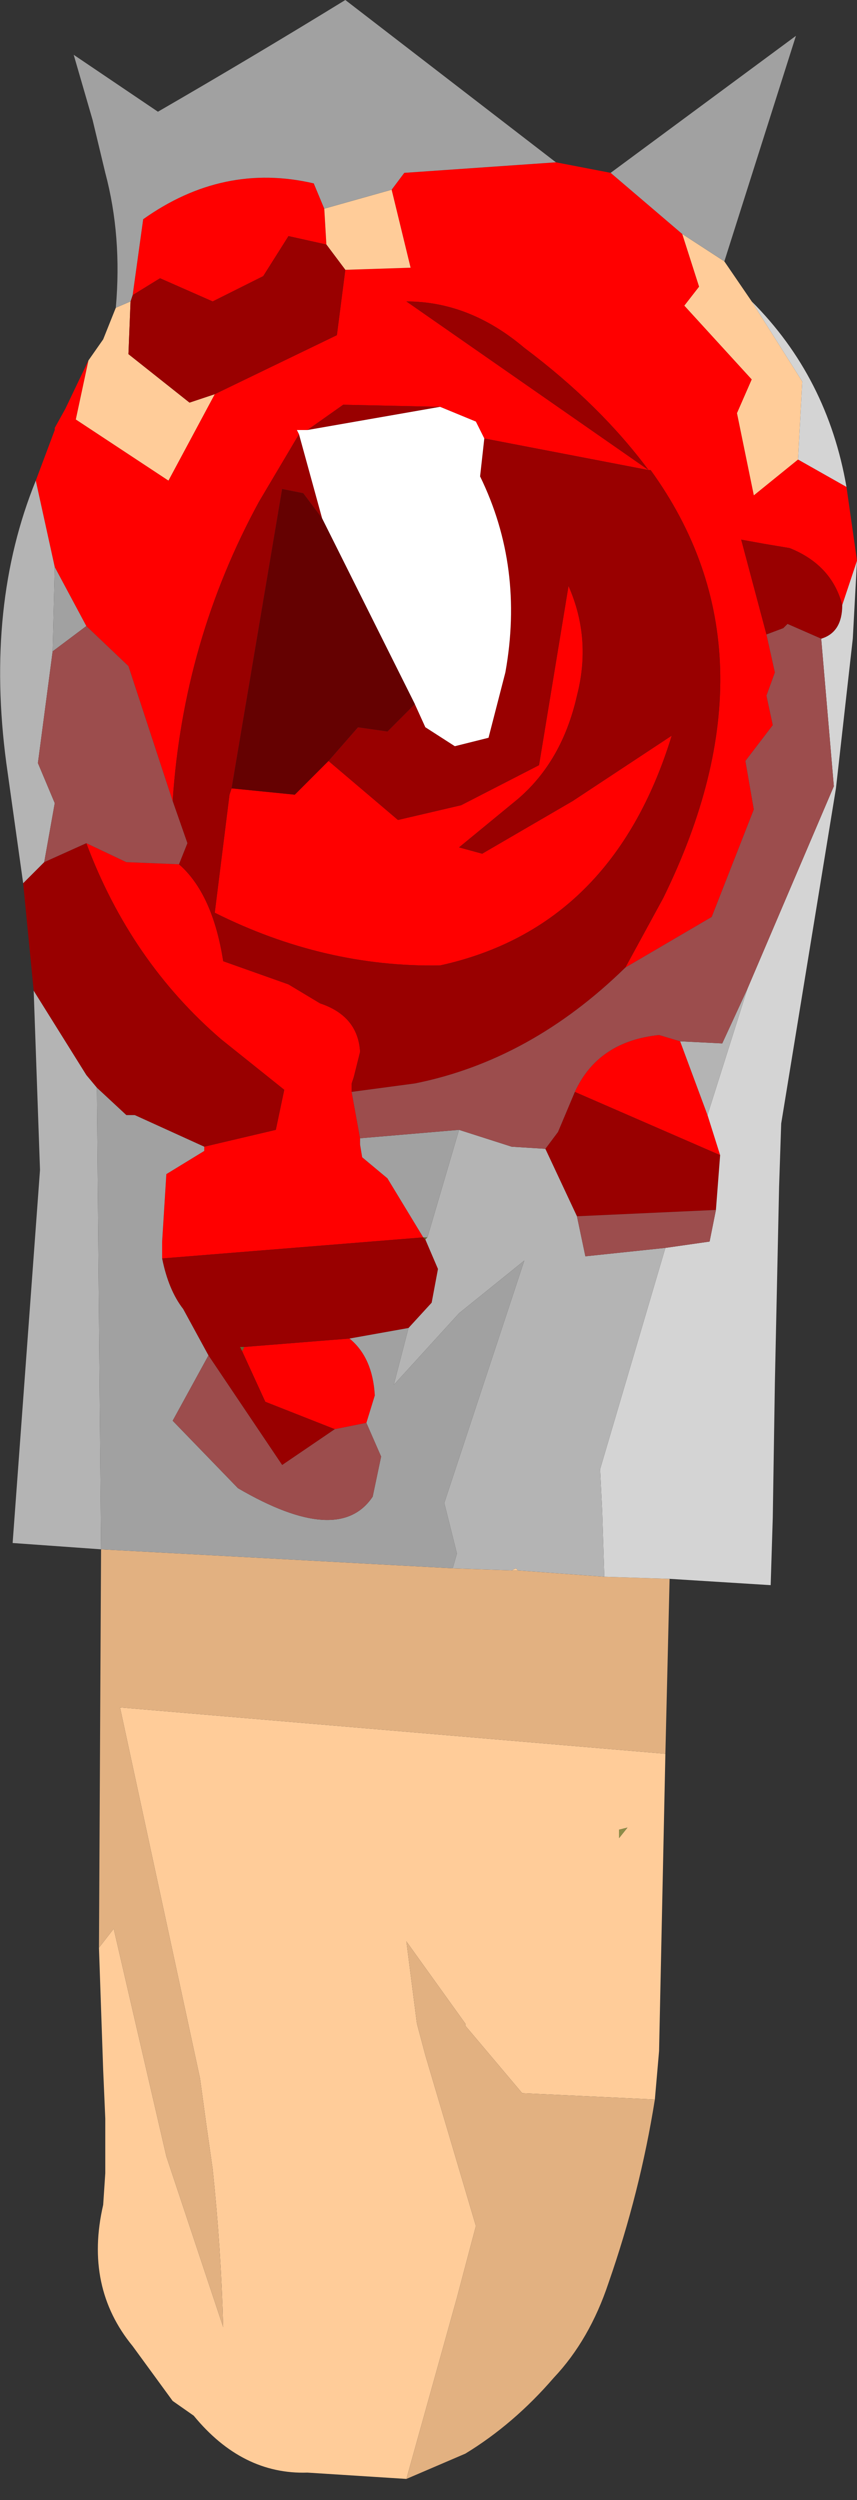 <?xml version="1.0" encoding="UTF-8" standalone="no"?>
<svg xmlns:ffdec="https://www.free-decompiler.com/flash" xmlns:xlink="http://www.w3.org/1999/xlink" ffdec:objectType="frame" height="59.3px" width="20.35px" xmlns="http://www.w3.org/2000/svg">
  <rect width="100%" height="100%" fill="#333333" stroke="none"/>
  <g transform="matrix(1.0, 0.0, 0.0, 1.0, 9.6, 31.7)">
    <use ffdec:characterId="1457" height="58.85" transform="matrix(1.0, 0.0, 0.0, 1.0, -9.6, -31.7)" width="20.35" xlink:href="#shape0"/>
  </g>
  <defs>
    <g id="shape0" transform="matrix(1.0, 0.0, 0.0, 1.0, 9.6, 31.7)">
      <path d="M10.5 -20.15 L10.75 -18.4 10.4 -17.35 Q10.15 -18.3 9.15 -18.7 L8.55 -18.8 8.0 -18.9 8.6 -16.65 8.8 -15.75 8.6 -15.2 8.75 -14.5 8.1 -13.65 8.3 -12.5 7.3 -9.95 5.25 -8.75 6.15 -10.4 Q9.0 -16.2 5.85 -20.55 L5.8 -20.55 1.9 -21.3 1.7 -21.7 0.85 -22.05 -1.45 -22.1 -2.3 -21.5 -2.55 -21.5 -2.5 -21.4 -3.45 -19.8 Q-5.25 -16.5 -5.5 -12.7 L-6.55 -15.9 -7.55 -16.85 -8.3 -18.25 -8.75 -20.3 -8.3 -21.5 -8.3 -21.55 -8.05 -22.0 -7.5 -23.15 -7.8 -21.75 -5.6 -20.3 -4.5 -22.35 -1.6 -23.75 -1.4 -25.3 0.15 -25.35 -0.3 -27.2 0.0 -27.6 3.6 -27.85 4.9 -27.6 6.6 -26.15 7.0 -24.9 6.65 -24.45 8.25 -22.7 7.9 -21.9 8.3 -19.95 9.35 -20.8 10.5 -20.15 M7.2 -5.25 L7.5 -4.3 4.05 -5.8 Q4.6 -7.0 6.05 -7.15 L6.55 -7.0 7.2 -5.25 M-1.8 -13.65 L-0.15 -12.25 1.35 -12.6 3.2 -13.55 3.9 -17.8 Q4.45 -16.55 4.1 -15.2 3.75 -13.65 2.7 -12.75 L1.3 -11.6 1.85 -11.45 4.0 -12.7 6.35 -14.25 Q4.95 -9.7 0.85 -8.8 -1.9 -8.75 -4.5 -10.05 L-4.15 -12.85 -4.1 -13.0 -2.6 -12.85 -1.8 -13.65 M-5.35 -11.2 Q-4.55 -10.5 -4.3 -8.9 L-2.75 -8.35 -2.0 -7.9 Q-1.1 -7.6 -1.05 -6.75 L-1.2 -6.15 -1.25 -6.0 -1.25 -5.8 -1.05 -4.7 -1.05 -4.55 -1.0 -4.25 -0.4 -3.75 0.45 -2.35 -5.75 -1.85 -5.75 -2.25 -5.65 -3.85 -4.75 -4.4 -4.75 -4.5 -3.05 -4.9 -2.85 -5.85 -4.35 -7.05 Q-6.5 -8.9 -7.55 -11.7 L-6.6 -11.25 -5.35 -11.2 M0.05 -24.55 L5.8 -20.55 Q4.65 -22.1 2.85 -23.45 1.55 -24.55 0.05 -24.55 M-1.65 2.2 L-3.3 1.55 -3.85 0.35 -3.8 0.25 -1.3 0.05 Q-0.75 0.5 -0.7 1.4 L-0.9 2.05 -1.65 2.2 M-1.9 -26.75 L-1.85 -25.9 -2.75 -26.1 -3.35 -25.15 -4.55 -24.55 -5.8 -25.1 -6.45 -24.7 -6.2 -26.5 Q-4.3 -27.85 -2.15 -27.35 L-1.9 -26.75" fill="#ff0000" fill-rule="evenodd" stroke="none"/>
      <path d="M7.6 -25.5 L8.25 -24.55 9.45 -22.65 9.35 -20.8 8.3 -19.95 7.9 -21.9 8.25 -22.7 6.65 -24.45 7.0 -24.9 6.6 -26.15 7.6 -25.5 M6.2 9.9 L6.05 16.95 5.95 18.1 2.8 17.95 1.45 16.35 1.45 16.3 0.05 14.35 0.3 16.3 0.5 17.05 1.7 21.1 1.25 22.8 0.05 27.1 -2.3 26.95 Q-3.85 27.0 -5.0 25.6 L-5.5 25.25 -6.45 23.95 Q-7.6 22.55 -7.15 20.6 L-7.1 19.85 -7.1 18.65 -7.1 18.55 -7.15 17.4 -7.25 14.5 -6.9 14.05 -5.65 19.45 -5.55 19.75 -4.3 23.5 Q-4.35 21.65 -4.55 19.75 L-4.7 18.7 -4.85 17.6 -6.75 8.8 6.2 9.9 M-7.5 -23.15 L-7.15 -23.65 -6.85 -24.4 -6.5 -24.55 -6.55 -23.3 -5.1 -22.15 -4.5 -22.35 -5.6 -20.3 -7.8 -21.75 -7.5 -23.15 M-0.3 -27.2 L0.15 -25.35 -1.4 -25.3 -1.85 -25.9 -1.9 -26.75 -0.3 -27.2 M2.55 5.55 L2.65 5.5 2.7 5.55 2.55 5.55 M5.3 11.65 L5.1 11.7 5.1 11.9 5.3 11.65" fill="#ffcc99" fill-rule="evenodd" stroke="none"/>
      <path d="M-8.8 -8.2 L-9.05 -10.75 -8.55 -11.25 -7.55 -11.7 Q-6.5 -8.9 -4.35 -7.05 L-2.85 -5.85 -3.05 -4.9 -4.75 -4.5 -6.4 -5.25 -6.6 -5.25 -7.3 -5.9 -7.55 -6.2 -8.8 -8.2 M-1.4 -25.3 L-1.6 -23.75 -4.5 -22.35 -5.1 -22.15 -6.55 -23.3 -6.5 -24.55 -6.45 -24.7 -5.8 -25.1 -4.55 -24.55 -3.35 -25.15 -2.75 -26.1 -1.85 -25.9 -1.4 -25.3 M10.4 -17.35 Q10.4 -16.7 9.9 -16.55 L9.1 -16.9 9.0 -16.8 8.6 -16.65 8.0 -18.9 8.55 -18.8 9.15 -18.7 Q10.15 -18.3 10.4 -17.35 M7.5 -4.3 L7.4 -3.0 4.1 -2.85 3.35 -4.45 3.65 -4.85 4.05 -5.8 7.5 -4.3 M1.9 -21.3 L5.8 -20.55 5.85 -20.55 Q9.0 -16.2 6.15 -10.4 L5.25 -8.75 Q3.0 -6.55 0.25 -6.0 L-1.25 -5.8 -1.25 -6.0 -1.2 -6.15 -1.05 -6.75 Q-1.1 -7.6 -2.0 -7.9 L-2.75 -8.35 -4.3 -8.9 Q-4.55 -10.5 -5.35 -11.2 L-5.15 -11.7 -5.5 -12.7 Q-5.25 -16.5 -3.45 -19.8 L-2.5 -21.4 -1.95 -19.4 -2.4 -20.0 -2.9 -20.1 -4.1 -13.0 -4.15 -12.85 -4.5 -10.05 Q-1.9 -8.75 0.85 -8.8 4.95 -9.7 6.35 -14.25 L4.0 -12.7 1.85 -11.45 1.3 -11.6 2.7 -12.75 Q3.75 -13.65 4.1 -15.2 4.45 -16.55 3.9 -17.8 L3.2 -13.55 1.35 -12.6 -0.15 -12.25 -1.8 -13.65 -1.1 -14.45 -0.4 -14.35 0.25 -15.0 0.5 -14.45 1.2 -14.0 2.0 -14.2 2.4 -15.75 Q2.85 -18.25 1.8 -20.4 L1.9 -21.3 M0.05 -24.55 Q1.55 -24.55 2.85 -23.45 4.65 -22.1 5.8 -20.55 L0.05 -24.55 M0.5 -2.3 L0.8 -1.6 0.65 -0.8 0.1 -0.2 -1.3 0.05 -3.8 0.25 -3.9 0.25 -3.85 0.35 -3.3 1.55 -1.65 2.2 -2.9 3.05 -4.65 0.45 -5.25 -0.65 Q-5.6 -1.1 -5.75 -1.85 L0.45 -2.35 0.5 -2.3 M-2.3 -21.5 L-1.45 -22.1 0.85 -22.05 -2.3 -21.5" fill="#990000" fill-rule="evenodd" stroke="none"/>
      <path d="M1.9 -21.3 L1.8 -20.4 Q2.85 -18.25 2.4 -15.75 L2.0 -14.2 1.2 -14.0 0.5 -14.45 0.25 -15.0 -1.95 -19.4 -2.5 -21.4 -2.55 -21.5 -2.3 -21.5 0.85 -22.05 1.7 -21.7 1.9 -21.3" fill="#ffffff" fill-rule="evenodd" stroke="none"/>
      <path d="M0.55 -2.35 L0.5 -2.3 0.45 -2.35 0.55 -2.35 M-3.85 0.35 L-3.9 0.25 -3.8 0.25 -3.85 0.35" fill="#666633" fill-rule="evenodd" stroke="none"/>
      <path d="M6.3 5.75 L6.2 9.9 -6.75 8.8 -4.85 17.6 -4.7 18.7 -4.55 19.75 Q-4.35 21.65 -4.3 23.5 L-5.55 19.75 -5.65 19.45 -6.9 14.05 -7.25 14.5 -7.2 5.05 1.15 5.5 2.55 5.55 2.7 5.55 4.75 5.7 6.3 5.75 M5.95 18.1 Q5.6 20.3 4.85 22.45 4.4 23.8 3.55 24.7 2.6 25.8 1.45 26.5 L0.05 27.1 1.25 22.8 1.7 21.1 0.5 17.05 0.3 16.3 0.05 14.35 1.45 16.3 1.45 16.35 2.8 17.95 5.95 18.1" fill="#e2b181" fill-rule="evenodd" stroke="none"/>
      <path d="M5.3 11.65 L5.1 11.9 5.1 11.7 5.3 11.65" fill="#8d8c47" fill-rule="evenodd" stroke="none"/>
      <path d="M0.25 -15.0 L-0.4 -14.35 -1.1 -14.45 -1.8 -13.65 -2.6 -12.85 -4.1 -13.0 -2.9 -20.1 -2.4 -20.0 -1.95 -19.4 0.25 -15.0" fill="#650101" fill-rule="evenodd" stroke="none"/>
      <path d="M8.25 -24.55 Q10.05 -22.75 10.5 -20.15 L9.35 -20.8 9.45 -22.65 8.25 -24.55 M10.75 -18.4 L10.65 -16.55 10.25 -13.0 8.95 -5.05 8.9 -3.55 8.8 1.1 8.75 4.3 8.7 5.9 6.3 5.75 4.75 5.7 4.7 4.15 4.65 3.15 6.2 -2.1 7.25 -2.25 7.4 -3.0 7.5 -4.3 7.2 -5.25 8.15 -8.25 10.2 -13.05 9.9 -16.55 Q10.4 -16.7 10.4 -17.35 L10.75 -18.4" fill="#d4d4d4" fill-rule="evenodd" stroke="none"/>
      <path d="M-7.2 5.05 L-9.3 4.9 -8.65 -3.95 -8.8 -8.2 -7.55 -6.2 -7.3 -5.9 -7.2 5.05 M-9.05 -10.75 L-9.45 -13.6 Q-9.95 -17.35 -8.75 -20.3 L-8.3 -18.25 -8.35 -16.25 -8.7 -13.6 -8.3 -12.65 -8.55 -11.25 -9.05 -10.75 M8.15 -8.25 L7.2 -5.25 6.55 -7.0 7.55 -6.95 8.15 -8.25 M6.2 -2.1 L4.65 3.15 4.7 4.15 4.75 5.7 2.7 5.55 2.65 5.5 2.55 5.55 1.15 5.5 1.25 5.15 0.95 3.95 2.85 -1.8 1.3 -0.55 -0.25 1.15 0.1 -0.2 0.65 -0.8 0.8 -1.6 0.5 -2.3 0.55 -2.35 1.3 -4.9 2.55 -4.5 3.35 -4.45 4.1 -2.85 4.3 -1.9 6.2 -2.1" fill="#b4b4b4" fill-rule="evenodd" stroke="none"/>
      <path d="M4.9 -27.6 L9.3 -30.85 7.6 -25.5 6.6 -26.15 4.9 -27.6 M-6.85 -24.4 Q-6.7 -26.1 -7.1 -27.6 L-7.4 -28.85 -7.85 -30.4 -5.85 -29.05 Q-3.6 -30.35 -1.4 -31.7 L3.6 -27.85 0.0 -27.6 -0.3 -27.2 -1.9 -26.75 -2.15 -27.35 Q-4.3 -27.85 -6.2 -26.5 L-6.45 -24.7 -6.5 -24.55 -6.85 -24.4 M1.3 -4.9 L0.55 -2.35 0.45 -2.35 -0.4 -3.75 -1.0 -4.25 -1.05 -4.55 -1.05 -4.7 1.3 -4.9 M0.1 -0.2 L-0.25 1.15 1.3 -0.55 2.85 -1.8 0.95 3.95 1.25 5.15 1.15 5.5 -7.2 5.05 -7.3 -5.9 -6.6 -5.25 -6.4 -5.25 -4.75 -4.5 -4.75 -4.4 -5.65 -3.85 -5.75 -2.25 -5.75 -1.85 Q-5.6 -1.1 -5.25 -0.65 L-4.65 0.45 -5.5 2.0 -3.95 3.6 Q-1.55 5.0 -0.75 3.8 L-0.55 2.85 -0.9 2.05 -0.7 1.4 Q-0.75 0.5 -1.3 0.05 L0.1 -0.2 M-7.55 -16.85 L-8.35 -16.25 -8.3 -18.25 -7.55 -16.85" fill="#a1a1a1" fill-rule="evenodd" stroke="none"/>
      <path d="M9.9 -16.55 L10.2 -13.05 8.15 -8.25 7.55 -6.95 6.55 -7.0 6.05 -7.15 Q4.6 -7.0 4.05 -5.8 L3.65 -4.85 3.35 -4.45 2.55 -4.5 1.3 -4.9 -1.05 -4.7 -1.25 -5.8 0.25 -6.0 Q3.0 -6.55 5.25 -8.75 L7.3 -9.95 8.3 -12.5 8.1 -13.65 8.75 -14.5 8.6 -15.2 8.8 -15.75 8.6 -16.65 9.0 -16.8 9.1 -16.9 9.9 -16.55 M7.4 -3.0 L7.25 -2.25 6.2 -2.1 4.3 -1.9 4.1 -2.85 7.4 -3.0 M-5.5 -12.7 L-5.15 -11.7 -5.35 -11.2 -6.6 -11.25 -7.55 -11.7 -8.55 -11.25 -8.3 -12.65 -8.7 -13.6 -8.35 -16.25 -7.55 -16.85 -6.55 -15.9 -5.5 -12.7 M-4.65 0.45 L-2.9 3.05 -1.65 2.2 -0.9 2.05 -0.55 2.85 -0.75 3.8 Q-1.55 5.0 -3.95 3.6 L-5.5 2.0 -4.65 0.45" fill="#9c4d4d" fill-rule="evenodd" stroke="none"/>
    </g>
  </defs>
</svg>
